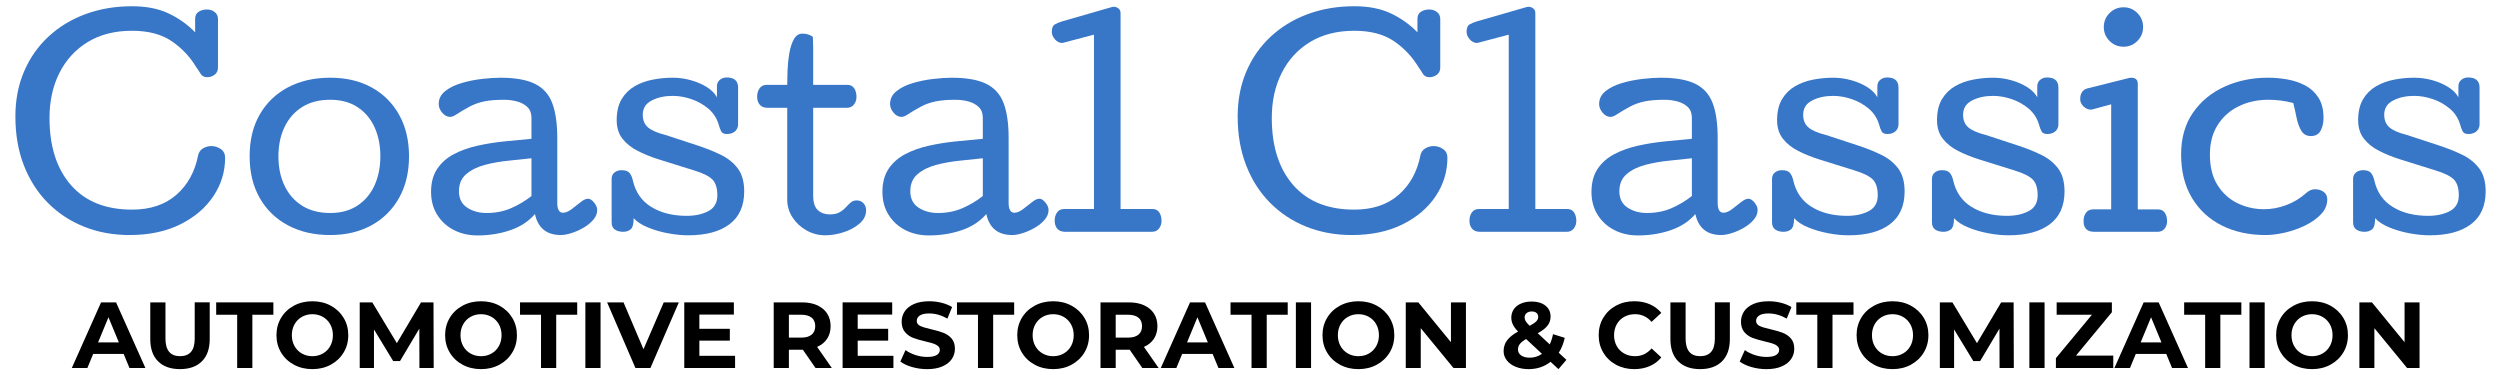 <?xml version="1.0" encoding="utf-8"?>
<!-- Generator: Adobe Illustrator 15.1.0, SVG Export Plug-In . SVG Version: 6.00 Build 0)  -->
<!DOCTYPE svg PUBLIC "-//W3C//DTD SVG 1.1//EN" "http://www.w3.org/Graphics/SVG/1.1/DTD/svg11.dtd">
<svg version="1.1" id="Layer_1" xmlns="http://www.w3.org/2000/svg" xmlns:xlink="http://www.w3.org/1999/xlink" x="0px" y="0px"
	 width="400px" height="60px" viewBox="0 0 400 60" enable-background="new 0 0 400 60" xml:space="preserve">
<g>
	<rect x="-1.5" y="1" fill="none" width="403" height="40.25"/>
	<path fill="#3876C7" d="M20.724,37.606c-2.614,0-5.032-0.442-7.252-1.328c-2.221-0.885-4.154-2.154-5.8-3.808
		c-1.646-1.653-2.926-3.646-3.839-5.977s-1.37-4.949-1.37-7.854c0-2.643,0.463-5.046,1.391-7.211
		c0.927-2.165,2.231-4.026,3.912-5.583c1.681-1.556,3.656-2.753,5.925-3.59C15.958,1.419,18.434,1,21.118,1
		c2.269,0,4.209,0.377,5.821,1.131s3.041,1.768,4.286,3.04V3.013c0-0.525,0.19-0.906,0.57-1.141s0.827-0.353,1.339-0.353
		c0.456,0,0.861,0.135,1.214,0.405c0.353,0.27,0.529,0.647,0.529,1.131v7.761c0,0.484-0.177,0.861-0.529,1.131
		c-0.353,0.27-0.758,0.405-1.214,0.405c-0.471,0-0.817-0.183-1.038-0.55s-0.456-0.723-0.705-1.069
		c-1.01-1.674-2.324-3.061-3.943-4.161c-1.618-1.1-3.729-1.65-6.329-1.65c-2.739,0-5.095,0.599-7.066,1.795
		c-1.972,1.197-3.486,2.847-4.545,4.95C8.449,13.77,7.92,16.17,7.92,18.868c0,4.552,1.145,8.135,3.435,10.75
		c2.29,2.615,5.544,3.922,9.764,3.922c2.933,0,5.302-0.792,7.107-2.376c1.806-1.584,2.964-3.69,3.476-6.319
		c0.11-0.498,0.374-0.868,0.789-1.11c0.415-0.242,0.857-0.363,1.328-0.363c0.54,0,1.041,0.159,1.504,0.477
		c0.463,0.318,0.695,0.782,0.695,1.39c0,2.228-0.626,4.278-1.878,6.153c-1.252,1.875-3.023,3.379-5.313,4.514
		C26.538,37.04,23.837,37.606,20.724,37.606z"/>
	<path fill="#3876C7" d="M52.827,37.606c-2.56,0-4.808-0.516-6.744-1.546c-1.938-1.03-3.445-2.49-4.524-4.379
		c-1.079-1.888-1.618-4.112-1.618-6.671c0-2.587,0.539-4.818,1.618-6.692s2.587-3.324,4.524-4.348
		c1.937-1.023,4.185-1.536,6.744-1.536c2.532,0,4.742,0.519,6.63,1.557c1.888,1.037,3.358,2.5,4.41,4.389
		c1.051,1.889,1.577,4.099,1.577,6.63s-0.526,4.742-1.577,6.63c-1.052,1.889-2.525,3.354-4.42,4.399
		C57.551,37.085,55.345,37.606,52.827,37.606z M52.827,34.079c1.715,0,3.171-0.395,4.368-1.183c1.197-0.789,2.106-1.868,2.729-3.238
		c0.623-1.369,0.934-2.918,0.934-4.648c0-1.743-0.312-3.296-0.934-4.659s-1.532-2.435-2.729-3.217
		c-1.197-0.781-2.653-1.172-4.368-1.172c-1.757,0-3.251,0.388-4.482,1.162c-1.231,0.775-2.172,1.844-2.822,3.206
		c-0.65,1.363-0.976,2.923-0.976,4.68c0,1.771,0.325,3.337,0.976,4.701c0.65,1.362,1.591,2.432,2.822,3.206
		C49.576,33.691,51.07,34.079,52.827,34.079z"/>
	<path fill="#3876C7" d="M76.401,37.669c-1.411,0-2.677-0.29-3.798-0.872c-1.121-0.58-2.006-1.394-2.656-2.438
		c-0.65-1.045-0.976-2.259-0.976-3.643c0-1.494,0.329-2.729,0.986-3.704c0.656-0.975,1.542-1.757,2.656-2.345
		c1.113-0.588,2.368-1.038,3.767-1.349c1.396-0.311,2.843-0.542,4.337-0.695s2.933-0.291,4.316-0.415v-3.362
		c0-0.733-0.218-1.307-0.654-1.722c-0.436-0.415-0.985-0.712-1.649-0.892s-1.356-0.27-2.075-0.27c-1.301,0-2.373,0.09-3.217,0.27
		s-1.615,0.456-2.313,0.83c-0.699,0.373-1.491,0.844-2.376,1.411c-0.264,0.152-0.506,0.228-0.727,0.228
		c-0.471,0-0.893-0.221-1.266-0.664c-0.374-0.442-0.561-0.906-0.561-1.39c0-0.83,0.343-1.519,1.027-2.065s1.553-0.976,2.604-1.287
		c1.051-0.312,2.137-0.533,3.258-0.664s2.109-0.197,2.968-0.197c2.352,0,4.188,0.322,5.51,0.965c1.32,0.644,2.251,1.671,2.791,3.082
		c0.539,1.411,0.81,3.278,0.81,5.603v10.459c0,0.43,0.072,0.785,0.218,1.069c0.145,0.283,0.376,0.425,0.694,0.425
		c0.416,0,0.872-0.187,1.37-0.561c0.498-0.373,0.979-0.746,1.442-1.12c0.463-0.374,0.861-0.561,1.193-0.561
		c0.317,0,0.643,0.204,0.975,0.612s0.498,0.807,0.498,1.193c0,0.554-0.207,1.072-0.622,1.557s-0.938,0.909-1.566,1.276
		c-0.63,0.366-1.273,0.653-1.931,0.86c-0.657,0.208-1.221,0.312-1.691,0.312c-2.282,0-3.666-1.12-4.15-3.361
		c-1.01,1.176-2.331,2.041-3.963,2.594C79.998,37.392,78.255,37.669,76.401,37.669z M77.854,34.079c1.453,0,2.773-0.263,3.964-0.789
		c1.189-0.525,2.262-1.169,3.217-1.93v-6.039c-1.094,0.125-2.308,0.253-3.643,0.384s-2.604,0.356-3.808,0.674
		c-1.203,0.318-2.196,0.81-2.978,1.474c-0.782,0.664-1.173,1.577-1.173,2.739c0,1.176,0.436,2.051,1.308,2.625
		C75.612,33.792,76.65,34.079,77.854,34.079z"/>
	<path fill="#3876C7" d="M110.103,37.648c-0.996,0-2.068-0.107-3.217-0.322c-1.148-0.214-2.22-0.525-3.216-0.934
		s-1.758-0.902-2.283-1.483c0,0.927-0.163,1.521-0.487,1.784c-0.325,0.264-0.724,0.395-1.193,0.395
		c-0.526,0-0.965-0.117-1.318-0.353c-0.353-0.235-0.528-0.63-0.528-1.183v-7.015c0.027-0.429,0.196-0.754,0.508-0.976
		c0.312-0.221,0.667-0.332,1.068-0.332c0.609,0,1.034,0.142,1.276,0.426s0.426,0.695,0.55,1.234
		c0.429,1.882,1.415,3.293,2.958,4.233c1.542,0.941,3.427,1.411,5.654,1.411c1.355,0,2.511-0.252,3.466-0.757
		s1.432-1.346,1.432-2.521s-0.273-2.03-0.819-2.563c-0.547-0.532-1.532-1.013-2.957-1.442l-5.645-1.764
		c-1.177-0.373-2.272-0.816-3.289-1.328c-1.018-0.511-1.837-1.162-2.46-1.95c-0.622-0.789-0.934-1.785-0.934-2.988
		c0-1.342,0.26-2.452,0.778-3.331c0.519-0.878,1.211-1.57,2.075-2.075c0.864-0.505,1.829-0.861,2.895-1.068
		c1.065-0.208,2.145-0.312,3.238-0.312c0.954,0,1.908,0.132,2.863,0.395s1.809,0.629,2.563,1.1c0.754,0.471,1.297,1.017,1.629,1.64
		v-1.764c0-0.429,0.152-0.771,0.457-1.027c0.304-0.256,0.671-0.384,1.1-0.384c1.218,0,1.826,0.54,1.826,1.619v5.997
		c-0.056,0.471-0.245,0.827-0.57,1.069c-0.325,0.242-0.73,0.363-1.214,0.363c-0.457,0-0.762-0.138-0.913-0.415
		c-0.152-0.276-0.298-0.671-0.436-1.183c-0.305-0.982-0.852-1.805-1.64-2.469c-0.789-0.664-1.688-1.169-2.698-1.515
		c-1.01-0.345-2.013-0.519-3.009-0.519c-1.273,0-2.387,0.246-3.341,0.737c-0.955,0.491-1.432,1.249-1.432,2.272
		c0,0.886,0.283,1.567,0.851,2.044c0.566,0.477,1.486,0.875,2.76,1.193l5.313,1.743c1.245,0.415,2.425,0.889,3.538,1.422
		s2.02,1.255,2.719,2.168c0.698,0.913,1.048,2.152,1.048,3.714c0,2.311-0.782,4.058-2.345,5.24
		C115.159,37.057,112.952,37.648,110.103,37.648z"/>
	<path fill="#3876C7" d="M132.037,37.648c-1.079,0-2.082-0.264-3.009-0.789c-0.928-0.525-1.671-1.221-2.231-2.085
		c-0.56-0.865-0.84-1.809-0.84-2.833V17.249h-3.113c-0.581,0-1.01-0.166-1.286-0.498c-0.277-0.332-0.415-0.761-0.415-1.287
		c0-0.512,0.128-0.955,0.384-1.328s0.653-0.56,1.193-0.56h3.237c0-0.636,0.017-1.411,0.052-2.324
		c0.034-0.913,0.128-1.819,0.28-2.719c0.151-0.899,0.395-1.65,0.727-2.251c0.332-0.602,0.795-0.903,1.39-0.903
		c0.623,0,1.176,0.173,1.66,0.519v0.415c0,0.18,0.007,0.381,0.021,0.602c0.014,0.222,0.021,0.429,0.021,0.623v6.039h5.437
		c0.525,0,0.906,0.19,1.142,0.57c0.235,0.381,0.353,0.834,0.353,1.359c0,0.457-0.135,0.861-0.404,1.214
		c-0.27,0.353-0.647,0.529-1.131,0.529h-5.396v14.049c0,1.094,0.249,1.868,0.747,2.324c0.498,0.457,1.127,0.685,1.888,0.685
		c0.664,0,1.193-0.113,1.588-0.342s0.723-0.488,0.986-0.778c0.262-0.29,0.525-0.55,0.788-0.778s0.588-0.342,0.976-0.342
		c0.442,0,0.802,0.152,1.079,0.456c0.276,0.305,0.415,0.678,0.415,1.12c0,0.817-0.35,1.525-1.048,2.128
		c-0.699,0.602-1.554,1.065-2.563,1.39C133.953,37.485,132.978,37.648,132.037,37.648z"/>
	<path fill="#3876C7" d="M148.618,37.669c-1.411,0-2.677-0.29-3.798-0.872c-1.121-0.58-2.006-1.394-2.656-2.438
		c-0.65-1.045-0.976-2.259-0.976-3.643c0-1.494,0.329-2.729,0.986-3.704c0.656-0.975,1.542-1.757,2.656-2.345
		c1.113-0.588,2.368-1.038,3.767-1.349c1.396-0.311,2.843-0.542,4.337-0.695s2.933-0.291,4.316-0.415v-3.362
		c0-0.733-0.218-1.307-0.654-1.722c-0.436-0.415-0.985-0.712-1.649-0.892s-1.356-0.27-2.075-0.27c-1.301,0-2.373,0.09-3.217,0.27
		s-1.615,0.456-2.313,0.83c-0.699,0.373-1.491,0.844-2.376,1.411c-0.264,0.152-0.506,0.228-0.727,0.228
		c-0.471,0-0.893-0.221-1.266-0.664c-0.374-0.442-0.561-0.906-0.561-1.39c0-0.83,0.343-1.519,1.027-2.065s1.553-0.976,2.604-1.287
		c1.051-0.312,2.137-0.533,3.258-0.664s2.109-0.197,2.968-0.197c2.352,0,4.188,0.322,5.51,0.965c1.32,0.644,2.251,1.671,2.791,3.082
		c0.539,1.411,0.81,3.278,0.81,5.603v10.459c0,0.43,0.072,0.785,0.218,1.069c0.145,0.283,0.376,0.425,0.694,0.425
		c0.416,0,0.872-0.187,1.37-0.561c0.498-0.373,0.979-0.746,1.442-1.12c0.463-0.374,0.861-0.561,1.193-0.561
		c0.317,0,0.643,0.204,0.975,0.612s0.498,0.807,0.498,1.193c0,0.554-0.207,1.072-0.622,1.557s-0.938,0.909-1.566,1.276
		c-0.63,0.366-1.273,0.653-1.931,0.86c-0.657,0.208-1.221,0.312-1.691,0.312c-2.282,0-3.666-1.12-4.15-3.361
		c-1.01,1.176-2.331,2.041-3.963,2.594C152.215,37.392,150.472,37.669,148.618,37.669z M150.07,34.079
		c1.453,0,2.773-0.263,3.964-0.789c1.189-0.525,2.262-1.169,3.217-1.93v-6.039c-1.094,0.125-2.308,0.253-3.643,0.384
		s-2.604,0.356-3.808,0.674c-1.203,0.318-2.196,0.81-2.978,1.474c-0.782,0.664-1.173,1.577-1.173,2.739
		c0,1.176,0.436,2.051,1.308,2.625C147.829,33.792,148.867,34.079,150.07,34.079z"/>
	<path fill="#3876C7" d="M170.449,37.088c-0.581,0-1.01-0.166-1.287-0.498c-0.276-0.332-0.414-0.761-0.414-1.287
		c0-0.511,0.127-0.95,0.384-1.317c0.256-0.366,0.653-0.55,1.192-0.55h4.711V5.545l-4.877,1.287c-0.055,0-0.086,0.007-0.093,0.021
		s-0.045,0.021-0.114,0.021c-0.429,0-0.813-0.19-1.151-0.571c-0.34-0.38-0.509-0.785-0.509-1.214c0-0.595,0.155-0.986,0.467-1.172
		c0.312-0.187,0.695-0.349,1.152-0.488l7.989-2.303c0.083-0.028,0.18-0.042,0.29-0.042c0.291,0,0.547,0.09,0.768,0.27
		c0.222,0.18,0.332,0.429,0.332,0.747v31.335h5.064c0.525,0,0.905,0.187,1.141,0.561c0.235,0.373,0.354,0.823,0.354,1.349
		c0,0.456-0.136,0.861-0.405,1.214s-0.646,0.529-1.131,0.529H170.449z"/>
	<path fill="#3876C7" d="M216.289,37.606c-2.614,0-5.032-0.442-7.253-1.328c-2.22-0.885-4.153-2.154-5.8-3.808
		s-2.926-3.646-3.839-5.977s-1.37-4.949-1.37-7.854c0-2.643,0.464-5.046,1.391-7.211s2.23-4.026,3.912-5.583
		c1.681-1.556,3.655-2.753,5.924-3.59c2.27-0.837,4.745-1.256,7.43-1.256c2.269,0,4.209,0.377,5.821,1.131
		c1.611,0.754,3.04,1.768,4.285,3.04V3.013c0-0.525,0.189-0.906,0.57-1.141s0.826-0.353,1.339-0.353
		c0.456,0,0.861,0.135,1.214,0.405c0.353,0.27,0.529,0.647,0.529,1.131v7.761c0,0.484-0.177,0.861-0.529,1.131
		c-0.353,0.27-0.758,0.405-1.214,0.405c-0.471,0-0.816-0.183-1.038-0.55s-0.456-0.723-0.705-1.069
		c-1.011-1.674-2.324-3.061-3.943-4.161c-1.618-1.1-3.729-1.65-6.329-1.65c-2.739,0-5.095,0.599-7.066,1.795
		c-1.971,1.197-3.486,2.847-4.544,4.95c-1.059,2.103-1.588,4.503-1.588,7.201c0,4.552,1.145,8.135,3.435,10.75
		c2.289,2.615,5.544,3.922,9.764,3.922c2.933,0,5.302-0.792,7.107-2.376s2.964-3.69,3.477-6.319c0.11-0.498,0.373-0.868,0.788-1.11
		c0.415-0.242,0.857-0.363,1.328-0.363c0.54,0,1.041,0.159,1.505,0.477c0.463,0.318,0.695,0.782,0.695,1.39
		c0,2.228-0.627,4.278-1.879,6.153s-3.022,3.379-5.313,4.514C222.104,37.04,219.402,37.606,216.289,37.606z"/>
	<path fill="#3876C7" d="M236.813,37.088c-0.581,0-1.01-0.166-1.287-0.498c-0.276-0.332-0.414-0.761-0.414-1.287
		c0-0.511,0.127-0.95,0.384-1.317c0.256-0.366,0.653-0.55,1.192-0.55h4.711V5.545l-4.877,1.287c-0.055,0-0.086,0.007-0.093,0.021
		s-0.045,0.021-0.114,0.021c-0.429,0-0.813-0.19-1.151-0.571c-0.34-0.38-0.509-0.785-0.509-1.214c0-0.595,0.155-0.986,0.467-1.172
		c0.312-0.187,0.695-0.349,1.152-0.488l7.989-2.303c0.083-0.028,0.18-0.042,0.29-0.042c0.291,0,0.547,0.09,0.768,0.27
		c0.222,0.18,0.332,0.429,0.332,0.747v31.335h5.064c0.525,0,0.905,0.187,1.141,0.561c0.235,0.373,0.354,0.823,0.354,1.349
		c0,0.456-0.136,0.861-0.405,1.214s-0.646,0.529-1.131,0.529H236.813z"/>
	<path fill="#3876C7" d="M262.067,37.669c-1.411,0-2.677-0.29-3.798-0.872c-1.121-0.58-2.006-1.394-2.656-2.438
		c-0.65-1.045-0.976-2.259-0.976-3.643c0-1.494,0.329-2.729,0.986-3.704c0.656-0.975,1.542-1.757,2.656-2.345
		c1.113-0.588,2.368-1.038,3.767-1.349c1.396-0.311,2.843-0.542,4.337-0.695s2.933-0.291,4.316-0.415v-3.362
		c0-0.733-0.218-1.307-0.654-1.722c-0.436-0.415-0.985-0.712-1.649-0.892s-1.356-0.27-2.075-0.27c-1.301,0-2.373,0.09-3.217,0.27
		s-1.615,0.456-2.313,0.83c-0.699,0.373-1.491,0.844-2.376,1.411c-0.264,0.152-0.506,0.228-0.727,0.228
		c-0.471,0-0.893-0.221-1.266-0.664c-0.374-0.442-0.561-0.906-0.561-1.39c0-0.83,0.343-1.519,1.027-2.065s1.553-0.976,2.604-1.287
		c1.051-0.312,2.137-0.533,3.258-0.664s2.109-0.197,2.968-0.197c2.352,0,4.188,0.322,5.51,0.965c1.32,0.644,2.251,1.671,2.791,3.082
		c0.539,1.411,0.81,3.278,0.81,5.603v10.459c0,0.43,0.072,0.785,0.218,1.069c0.145,0.283,0.376,0.425,0.694,0.425
		c0.416,0,0.872-0.187,1.37-0.561c0.498-0.373,0.979-0.746,1.442-1.12c0.463-0.374,0.861-0.561,1.193-0.561
		c0.317,0,0.643,0.204,0.975,0.612s0.498,0.807,0.498,1.193c0,0.554-0.207,1.072-0.622,1.557s-0.938,0.909-1.566,1.276
		c-0.63,0.366-1.273,0.653-1.931,0.86c-0.657,0.208-1.221,0.312-1.691,0.312c-2.282,0-3.666-1.12-4.15-3.361
		c-1.01,1.176-2.331,2.041-3.963,2.594C265.664,37.392,263.921,37.669,262.067,37.669z M263.52,34.079
		c1.453,0,2.773-0.263,3.964-0.789c1.189-0.525,2.262-1.169,3.217-1.93v-6.039c-1.094,0.125-2.308,0.253-3.643,0.384
		s-2.604,0.356-3.808,0.674c-1.203,0.318-2.196,0.81-2.978,1.474c-0.782,0.664-1.173,1.577-1.173,2.739
		c0,1.176,0.436,2.051,1.308,2.625C261.278,33.792,262.316,34.079,263.52,34.079z"/>
	<path fill="#3876C7" d="M295.769,37.648c-0.996,0-2.068-0.107-3.217-0.322c-1.148-0.214-2.22-0.525-3.216-0.934
		s-1.758-0.902-2.283-1.483c0,0.927-0.163,1.521-0.487,1.784c-0.325,0.264-0.724,0.395-1.193,0.395
		c-0.526,0-0.965-0.117-1.318-0.353c-0.353-0.235-0.528-0.63-0.528-1.183v-7.015c0.027-0.429,0.196-0.754,0.508-0.976
		c0.312-0.221,0.667-0.332,1.068-0.332c0.609,0,1.034,0.142,1.276,0.426s0.426,0.695,0.55,1.234
		c0.429,1.882,1.415,3.293,2.958,4.233c1.542,0.941,3.427,1.411,5.654,1.411c1.355,0,2.511-0.252,3.466-0.757
		s1.432-1.346,1.432-2.521s-0.273-2.03-0.819-2.563c-0.547-0.532-1.532-1.013-2.957-1.442l-5.645-1.764
		c-1.177-0.373-2.272-0.816-3.289-1.328c-1.018-0.511-1.837-1.162-2.46-1.95c-0.622-0.789-0.934-1.785-0.934-2.988
		c0-1.342,0.26-2.452,0.778-3.331c0.519-0.878,1.211-1.57,2.075-2.075c0.864-0.505,1.829-0.861,2.895-1.068
		c1.065-0.208,2.145-0.312,3.238-0.312c0.954,0,1.908,0.132,2.863,0.395s1.809,0.629,2.563,1.1c0.754,0.471,1.297,1.017,1.629,1.64
		v-1.764c0-0.429,0.152-0.771,0.457-1.027c0.304-0.256,0.671-0.384,1.1-0.384c1.218,0,1.826,0.54,1.826,1.619v5.997
		c-0.056,0.471-0.245,0.827-0.57,1.069c-0.325,0.242-0.73,0.363-1.214,0.363c-0.457,0-0.762-0.138-0.913-0.415
		c-0.152-0.276-0.298-0.671-0.436-1.183c-0.305-0.982-0.852-1.805-1.64-2.469c-0.789-0.664-1.688-1.169-2.698-1.515
		c-1.01-0.345-2.013-0.519-3.009-0.519c-1.273,0-2.387,0.246-3.341,0.737c-0.955,0.491-1.432,1.249-1.432,2.272
		c0,0.886,0.283,1.567,0.851,2.044c0.566,0.477,1.486,0.875,2.76,1.193l5.313,1.743c1.245,0.415,2.425,0.889,3.538,1.422
		s2.02,1.255,2.719,2.168c0.698,0.913,1.048,2.152,1.048,3.714c0,2.311-0.782,4.058-2.345,5.24
		C300.825,37.057,298.618,37.648,295.769,37.648z"/>
	<path fill="#3876C7" d="M321.355,37.648c-0.996,0-2.068-0.107-3.217-0.322c-1.148-0.214-2.221-0.525-3.217-0.934
		s-1.757-0.902-2.282-1.483c0,0.927-0.163,1.521-0.487,1.784c-0.325,0.264-0.724,0.395-1.193,0.395
		c-0.526,0-0.965-0.117-1.318-0.353c-0.353-0.235-0.529-0.63-0.529-1.183v-7.015c0.028-0.429,0.197-0.754,0.509-0.976
		c0.312-0.221,0.667-0.332,1.069-0.332c0.608,0,1.033,0.142,1.275,0.426s0.426,0.695,0.551,1.234
		c0.428,1.882,1.414,3.293,2.957,4.233c1.542,0.941,3.427,1.411,5.654,1.411c1.355,0,2.512-0.252,3.466-0.757
		s1.432-1.346,1.432-2.521s-0.273-2.03-0.819-2.563c-0.547-0.532-1.532-1.013-2.957-1.442l-5.645-1.764
		c-1.177-0.373-2.272-0.816-3.289-1.328c-1.018-0.511-1.837-1.162-2.459-1.95c-0.623-0.789-0.935-1.785-0.935-2.988
		c0-1.342,0.26-2.452,0.778-3.331c0.519-0.878,1.211-1.57,2.075-2.075c0.864-0.505,1.829-0.861,2.896-1.068
		c1.064-0.208,2.144-0.312,3.236-0.312c0.955,0,1.91,0.132,2.864,0.395s1.809,0.629,2.563,1.1c0.754,0.471,1.298,1.017,1.63,1.64
		v-1.764c0-0.429,0.151-0.771,0.456-1.027c0.304-0.256,0.671-0.384,1.1-0.384c1.218,0,1.826,0.54,1.826,1.619v5.997
		c-0.056,0.471-0.245,0.827-0.57,1.069c-0.325,0.242-0.73,0.363-1.214,0.363c-0.457,0-0.762-0.138-0.913-0.415
		c-0.152-0.276-0.298-0.671-0.437-1.183c-0.304-0.982-0.851-1.805-1.639-2.469c-0.789-0.664-1.688-1.169-2.698-1.515
		c-1.01-0.345-2.013-0.519-3.009-0.519c-1.273,0-2.387,0.246-3.341,0.737c-0.955,0.491-1.433,1.249-1.433,2.272
		c0,0.886,0.284,1.567,0.852,2.044c0.566,0.477,1.486,0.875,2.76,1.193l5.313,1.743c1.245,0.415,2.425,0.889,3.538,1.422
		s2.02,1.255,2.719,2.168c0.698,0.913,1.048,2.152,1.048,3.714c0,2.311-0.782,4.058-2.345,5.24
		C326.412,37.057,324.205,37.648,321.355,37.648z"/>
	<path fill="#3876C7" d="M335.072,37.088c-1.135,0-1.701-0.574-1.701-1.723c0-0.512,0.127-0.951,0.384-1.317
		c0.256-0.366,0.653-0.55,1.192-0.55h2.844v-16.81l-2.968,0.81c-0.083,0.028-0.18,0.042-0.29,0.042
		c-0.416,0-0.803-0.169-1.162-0.508c-0.36-0.339-0.54-0.723-0.54-1.152c0-0.955,0.395-1.536,1.183-1.743l6.641-1.66
		c0.11-0.027,0.222-0.042,0.332-0.042c0.706,0,1.059,0.325,1.059,0.976v20.088h3.195c0.526,0,0.906,0.187,1.142,0.561
		c0.235,0.373,0.353,0.823,0.353,1.349c0,0.456-0.135,0.851-0.404,1.183s-0.646,0.498-1.131,0.498H335.072z M339.762,7.475
		c-0.871,0-1.615-0.308-2.23-0.923c-0.615-0.615-0.924-1.359-0.924-2.231c0-0.871,0.309-1.615,0.924-2.23s1.359-0.924,2.23-0.924
		c0.872,0,1.612,0.308,2.221,0.924s0.913,1.359,0.913,2.23c0,0.872-0.305,1.616-0.913,2.231
		C341.374,7.167,340.634,7.475,339.762,7.475z"/>
	<path fill="#3876C7" d="M362.506,37.606c-2.656,0-5.001-0.512-7.034-1.535c-2.034-1.023-3.625-2.501-4.773-4.431
		s-1.722-4.237-1.722-6.921c0-2.642,0.636-4.877,1.908-6.703c1.273-1.826,2.961-3.213,5.064-4.161
		c2.103-0.947,4.398-1.421,6.889-1.421c1.052,0,2.104,0.093,3.154,0.28c1.052,0.187,2.014,0.516,2.885,0.985
		c0.872,0.471,1.57,1.125,2.096,1.961c0.526,0.837,0.789,1.906,0.789,3.206c0,0.816-0.159,1.504-0.478,2.065
		c-0.318,0.56-0.83,0.84-1.535,0.84c-0.692,0-1.207-0.287-1.546-0.861c-0.34-0.574-0.592-1.272-0.758-2.096
		s-0.339-1.601-0.519-2.334c-1.328-0.346-2.643-0.519-3.943-0.519c-1.784,0-3.386,0.35-4.804,1.048
		c-1.418,0.699-2.539,1.702-3.362,3.009c-0.823,1.307-1.234,2.874-1.234,4.7c0,1.979,0.408,3.614,1.225,4.908
		c0.815,1.293,1.885,2.259,3.206,2.895c1.321,0.637,2.735,0.954,4.244,0.954c1.189,0,2.376-0.221,3.559-0.664
		c1.183-0.442,2.265-1.106,3.248-1.992c0.428-0.359,0.864-0.539,1.307-0.539c0.567,0,1.041,0.142,1.422,0.426
		c0.38,0.283,0.57,0.682,0.57,1.193c0,0.885-0.335,1.681-1.006,2.386c-0.672,0.706-1.525,1.308-2.563,1.806
		c-1.037,0.498-2.116,0.875-3.237,1.131C364.437,37.479,363.42,37.606,362.506,37.606z"/>
	<path fill="#3876C7" d="M388.737,37.648c-0.996,0-2.068-0.107-3.217-0.322c-1.148-0.214-2.22-0.525-3.216-0.934
		s-1.758-0.902-2.283-1.483c0,0.927-0.163,1.521-0.487,1.784c-0.325,0.264-0.724,0.395-1.193,0.395
		c-0.526,0-0.965-0.117-1.318-0.353c-0.353-0.235-0.528-0.63-0.528-1.183v-7.015c0.027-0.429,0.196-0.754,0.508-0.976
		c0.312-0.221,0.667-0.332,1.068-0.332c0.609,0,1.034,0.142,1.276,0.426s0.426,0.695,0.55,1.234
		c0.429,1.882,1.415,3.293,2.958,4.233c1.542,0.941,3.427,1.411,5.654,1.411c1.355,0,2.511-0.252,3.466-0.757
		s1.432-1.346,1.432-2.521s-0.273-2.03-0.819-2.563c-0.547-0.532-1.532-1.013-2.957-1.442l-5.645-1.764
		c-1.177-0.373-2.272-0.816-3.289-1.328c-1.018-0.511-1.837-1.162-2.46-1.95c-0.622-0.789-0.934-1.785-0.934-2.988
		c0-1.342,0.26-2.452,0.778-3.331c0.519-0.878,1.211-1.57,2.075-2.075c0.864-0.505,1.829-0.861,2.895-1.068
		c1.065-0.208,2.145-0.312,3.238-0.312c0.954,0,1.908,0.132,2.863,0.395s1.809,0.629,2.563,1.1c0.754,0.471,1.297,1.017,1.629,1.64
		v-1.764c0-0.429,0.152-0.771,0.457-1.027c0.304-0.256,0.671-0.384,1.1-0.384c1.218,0,1.826,0.54,1.826,1.619v5.997
		c-0.056,0.471-0.245,0.827-0.57,1.069c-0.325,0.242-0.73,0.363-1.214,0.363c-0.457,0-0.762-0.138-0.913-0.415
		c-0.152-0.276-0.298-0.671-0.436-1.183c-0.305-0.982-0.852-1.805-1.64-2.469c-0.789-0.664-1.688-1.169-2.698-1.515
		c-1.01-0.345-2.013-0.519-3.009-0.519c-1.273,0-2.387,0.246-3.341,0.737c-0.955,0.491-1.432,1.249-1.432,2.272
		c0,0.886,0.283,1.567,0.851,2.044c0.566,0.477,1.486,0.875,2.76,1.193l5.313,1.743c1.245,0.415,2.425,0.889,3.538,1.422
		s2.02,1.255,2.719,2.168c0.698,0.913,1.048,2.152,1.048,3.714c0,2.311-0.782,4.058-2.345,5.24
		C393.794,37.057,391.587,37.648,388.737,37.648z"/>
</g>
<g>
	<rect x="5.75" y="47.75" fill="none" width="388.5" height="11.25"/>
	<path d="M19.785,56.63H14.91l-0.93,2.25h-2.49l4.68-10.5h2.4l4.695,10.5h-2.55L19.785,56.63z M19.02,54.785l-1.665-4.021
		l-1.665,4.021H19.02z"/>
	<path d="M25.297,57.814c-0.835-0.83-1.253-2.015-1.253-3.555v-5.88h2.43v5.79c0,1.88,0.78,2.82,2.34,2.82
		c0.76,0,1.34-0.228,1.74-0.683s0.6-1.167,0.6-2.138v-5.79h2.4v5.88c0,1.54-0.417,2.725-1.252,3.555s-2.002,1.246-3.502,1.246
		S26.131,58.645,25.297,57.814z"/>
	<path d="M37.949,50.359h-3.36V48.38h9.15v1.979h-3.36v8.521h-2.43V50.359z"/>
	<path d="M47.032,58.355c-0.875-0.471-1.56-1.118-2.055-1.943c-0.495-0.824-0.743-1.752-0.743-2.782s0.248-1.958,0.743-2.782
		c0.495-0.825,1.18-1.473,2.055-1.943c0.875-0.47,1.857-0.705,2.948-0.705c1.09,0,2.07,0.235,2.94,0.705
		c0.87,0.47,1.555,1.118,2.055,1.943c0.5,0.824,0.75,1.752,0.75,2.782s-0.25,1.958-0.75,2.782c-0.5,0.825-1.185,1.473-2.055,1.943
		c-0.87,0.47-1.85,0.705-2.94,0.705C48.889,59.061,47.907,58.825,47.032,58.355z M51.659,56.563c0.5-0.285,0.893-0.683,1.178-1.192
		c0.285-0.511,0.428-1.09,0.428-1.74c0-0.649-0.143-1.229-0.428-1.74c-0.285-0.51-0.678-0.907-1.178-1.192s-1.06-0.428-1.68-0.428
		c-0.62,0-1.18,0.143-1.68,0.428s-0.893,0.683-1.177,1.192c-0.285,0.511-0.428,1.091-0.428,1.74c0,0.65,0.143,1.229,0.428,1.74
		c0.285,0.51,0.677,0.907,1.177,1.192s1.06,0.428,1.68,0.428C50.599,56.99,51.159,56.848,51.659,56.563z"/>
	<path d="M67.109,58.88l-0.015-6.3l-3.09,5.189H62.91l-3.075-5.055v6.165h-2.28v-10.5h2.01l3.93,6.524l3.87-6.524h1.995l0.03,10.5
		H67.109z"/>
	<path d="M74.017,58.355c-0.875-0.471-1.56-1.118-2.055-1.943c-0.495-0.824-0.743-1.752-0.743-2.782s0.248-1.958,0.743-2.782
		c0.495-0.825,1.18-1.473,2.055-1.943c0.875-0.47,1.857-0.705,2.947-0.705s2.07,0.235,2.94,0.705c0.87,0.47,1.555,1.118,2.055,1.943
		c0.5,0.824,0.75,1.752,0.75,2.782s-0.25,1.958-0.75,2.782c-0.5,0.825-1.185,1.473-2.055,1.943c-0.87,0.47-1.851,0.705-2.94,0.705
		S74.892,58.825,74.017,58.355z M78.645,56.563c0.5-0.285,0.893-0.683,1.178-1.192c0.284-0.511,0.427-1.09,0.427-1.74
		c0-0.649-0.143-1.229-0.427-1.74c-0.285-0.51-0.678-0.907-1.178-1.192s-1.061-0.428-1.681-0.428s-1.18,0.143-1.68,0.428
		s-0.893,0.683-1.178,1.192c-0.284,0.511-0.427,1.091-0.427,1.74c0,0.65,0.143,1.229,0.427,1.74c0.285,0.51,0.678,0.907,1.178,1.192
		s1.06,0.428,1.68,0.428S78.145,56.848,78.645,56.563z"/>
	<path d="M86.563,50.359h-3.36V48.38h9.15v1.979h-3.36v8.521h-2.43V50.359z"/>
	<path d="M93.658,48.38h2.43v10.5h-2.43V48.38z"/>
	<path d="M108.613,48.38l-4.545,10.5h-2.4l-4.529-10.5h2.625l3.194,7.5l3.24-7.5H108.613z"/>
	<path d="M117.613,56.93v1.95h-8.13v-10.5h7.935v1.95h-5.52v2.279h4.875V54.5h-4.875v2.43H117.613z"/>
	<path d="M130.482,58.88l-2.024-2.925h-0.12h-2.115v2.925h-2.43v-10.5h4.545c0.93,0,1.737,0.155,2.423,0.465
		c0.685,0.31,1.212,0.75,1.582,1.32c0.37,0.569,0.555,1.245,0.555,2.024c0,0.78-0.188,1.453-0.563,2.018
		c-0.375,0.565-0.907,0.998-1.597,1.298l2.354,3.375H130.482z M129.868,50.832c-0.381-0.314-0.936-0.473-1.665-0.473h-1.98v3.66
		h1.98c0.729,0,1.284-0.16,1.665-0.479c0.38-0.32,0.569-0.771,0.569-1.351C130.438,51.6,130.248,51.147,129.868,50.832z"/>
	<path d="M142.947,56.93v1.95h-8.13v-10.5h7.935v1.95h-5.52v2.279h4.875V54.5h-4.875v2.43H142.947z"/>
	<path d="M145.924,58.723c-0.774-0.225-1.397-0.518-1.867-0.878l0.825-1.83c0.45,0.33,0.984,0.595,1.604,0.796
		c0.62,0.199,1.24,0.299,1.86,0.299c0.69,0,1.2-0.102,1.53-0.307s0.495-0.478,0.495-0.818c0-0.25-0.098-0.457-0.293-0.622
		s-0.445-0.298-0.75-0.397s-0.718-0.21-1.237-0.33c-0.8-0.189-1.455-0.38-1.965-0.57c-0.51-0.189-0.948-0.494-1.313-0.914
		c-0.365-0.42-0.548-0.98-0.548-1.681c0-0.61,0.165-1.162,0.495-1.657s0.827-0.888,1.492-1.178s1.478-0.435,2.438-0.435
		c0.67,0,1.325,0.081,1.965,0.24c0.641,0.16,1.2,0.39,1.681,0.69l-0.75,1.845c-0.971-0.55-1.94-0.824-2.91-0.824
		c-0.681,0-1.183,0.109-1.508,0.33c-0.325,0.22-0.487,0.51-0.487,0.869c0,0.36,0.188,0.628,0.563,0.803
		c0.375,0.176,0.947,0.348,1.718,0.518c0.8,0.189,1.455,0.38,1.965,0.57c0.51,0.189,0.947,0.49,1.313,0.899
		c0.365,0.41,0.548,0.966,0.548,1.665c0,0.6-0.168,1.147-0.503,1.643s-0.838,0.888-1.508,1.178s-1.484,0.436-2.444,0.436
		C147.502,59.061,146.699,58.947,145.924,58.723z"/>
	<path d="M156.476,50.359h-3.36V48.38h9.15v1.979h-3.36v8.521h-2.43V50.359z"/>
	<path d="M165.559,58.355c-0.875-0.471-1.561-1.118-2.056-1.943c-0.495-0.824-0.742-1.752-0.742-2.782s0.247-1.958,0.742-2.782
		c0.495-0.825,1.181-1.473,2.056-1.943c0.875-0.47,1.857-0.705,2.947-0.705s2.07,0.235,2.939,0.705
		c0.87,0.47,1.556,1.118,2.056,1.943c0.5,0.824,0.75,1.752,0.75,2.782s-0.25,1.958-0.75,2.782c-0.5,0.825-1.186,1.473-2.056,1.943
		c-0.869,0.47-1.85,0.705-2.939,0.705S166.434,58.825,165.559,58.355z M170.186,56.563c0.5-0.285,0.893-0.683,1.178-1.192
		c0.285-0.511,0.428-1.09,0.428-1.74c0-0.649-0.143-1.229-0.428-1.74c-0.285-0.51-0.678-0.907-1.178-1.192s-1.06-0.428-1.68-0.428
		s-1.18,0.143-1.68,0.428c-0.501,0.285-0.893,0.683-1.178,1.192c-0.285,0.511-0.428,1.091-0.428,1.74c0,0.65,0.143,1.229,0.428,1.74
		c0.285,0.51,0.677,0.907,1.178,1.192c0.5,0.285,1.06,0.428,1.68,0.428S169.686,56.848,170.186,56.563z"/>
	<path d="M182.771,58.88l-2.024-2.925h-0.12h-2.115v2.925h-2.43v-10.5h4.545c0.93,0,1.737,0.155,2.423,0.465
		c0.685,0.31,1.212,0.75,1.582,1.32c0.37,0.569,0.555,1.245,0.555,2.024c0,0.78-0.188,1.453-0.563,2.018
		c-0.375,0.565-0.907,0.998-1.597,1.298l2.354,3.375H182.771z M182.156,50.832c-0.381-0.314-0.936-0.473-1.665-0.473h-1.98v3.66
		h1.98c0.729,0,1.284-0.16,1.665-0.479c0.38-0.32,0.569-0.771,0.569-1.351C182.726,51.6,182.536,51.147,182.156,50.832z"/>
	<path d="M194.021,56.63h-4.875l-0.93,2.25h-2.49l4.68-10.5h2.4l4.694,10.5h-2.55L194.021,56.63z M193.255,54.785l-1.664-4.021
		l-1.665,4.021H193.255z"/>
	<path d="M200.245,50.359h-3.36V48.38h9.15v1.979h-3.36v8.521h-2.43V50.359z"/>
	<path d="M207.34,48.38h2.43v10.5h-2.43V48.38z"/>
	<path d="M214.397,58.355c-0.875-0.471-1.561-1.118-2.056-1.943c-0.495-0.824-0.742-1.752-0.742-2.782s0.247-1.958,0.742-2.782
		c0.495-0.825,1.181-1.473,2.056-1.943c0.875-0.47,1.857-0.705,2.947-0.705s2.07,0.235,2.939,0.705
		c0.87,0.47,1.556,1.118,2.056,1.943c0.5,0.824,0.75,1.752,0.75,2.782s-0.25,1.958-0.75,2.782c-0.5,0.825-1.186,1.473-2.056,1.943
		c-0.869,0.47-1.85,0.705-2.939,0.705S215.272,58.825,214.397,58.355z M219.024,56.563c0.5-0.285,0.893-0.683,1.178-1.192
		c0.285-0.511,0.428-1.09,0.428-1.74c0-0.649-0.143-1.229-0.428-1.74c-0.285-0.51-0.678-0.907-1.178-1.192s-1.06-0.428-1.68-0.428
		s-1.18,0.143-1.68,0.428c-0.501,0.285-0.893,0.683-1.178,1.192c-0.285,0.511-0.428,1.091-0.428,1.74c0,0.65,0.143,1.229,0.428,1.74
		c0.285,0.51,0.677,0.907,1.178,1.192c0.5,0.285,1.06,0.428,1.68,0.428S218.524,56.848,219.024,56.563z"/>
	<path d="M234.55,48.38v10.5h-1.995l-5.235-6.375v6.375h-2.399v-10.5h2.01l5.22,6.375V48.38H234.55z"/>
	<path d="M249.355,59.061l-1.261-1.171c-1,0.78-2.17,1.171-3.51,1.171c-0.76,0-1.445-0.123-2.055-0.368
		c-0.61-0.245-1.088-0.587-1.433-1.027s-0.518-0.935-0.518-1.485c0-0.65,0.183-1.223,0.548-1.717
		c0.364-0.496,0.952-0.968,1.762-1.418c-0.38-0.391-0.654-0.763-0.824-1.117c-0.171-0.355-0.256-0.723-0.256-1.104
		c0-0.51,0.136-0.959,0.405-1.35c0.271-0.39,0.652-0.692,1.147-0.907c0.495-0.215,1.067-0.322,1.718-0.322
		c0.91,0,1.64,0.217,2.19,0.652c0.55,0.435,0.824,1.022,0.824,1.763c0,0.539-0.162,1.02-0.487,1.439s-0.848,0.825-1.567,1.215
		l1.92,1.785c0.23-0.479,0.405-1.024,0.525-1.635l1.875,0.585c-0.2,0.931-0.521,1.726-0.96,2.386l1.229,1.139L249.355,59.061z
		 M246.715,56.615l-2.535-2.37c-0.47,0.27-0.805,0.534-1.005,0.795c-0.2,0.26-0.3,0.555-0.3,0.885c0,0.39,0.17,0.705,0.51,0.945
		c0.34,0.239,0.795,0.36,1.365,0.36C245.479,57.23,246.135,57.025,246.715,56.615z M244.247,50.105
		c-0.205,0.18-0.307,0.41-0.307,0.689c0,0.21,0.055,0.408,0.165,0.592c0.109,0.186,0.324,0.434,0.645,0.743
		c0.51-0.271,0.865-0.513,1.065-0.728c0.199-0.215,0.3-0.447,0.3-0.697c0-0.26-0.09-0.471-0.271-0.631
		c-0.18-0.159-0.435-0.239-0.765-0.239C244.729,49.835,244.452,49.925,244.247,50.105z"/>
	<path d="M258.572,58.362c-0.865-0.465-1.545-1.11-2.04-1.935c-0.495-0.825-0.742-1.758-0.742-2.798s0.247-1.973,0.742-2.798
		c0.495-0.824,1.175-1.47,2.04-1.935s1.838-0.698,2.918-0.698c0.91,0,1.732,0.16,2.468,0.48c0.734,0.32,1.352,0.78,1.853,1.381
		L264.25,51.5c-0.71-0.82-1.59-1.23-2.64-1.23c-0.65,0-1.23,0.143-1.74,0.428s-0.907,0.683-1.192,1.192
		c-0.285,0.511-0.428,1.091-0.428,1.74c0,0.65,0.143,1.229,0.428,1.74c0.285,0.51,0.683,0.907,1.192,1.192s1.09,0.428,1.74,0.428
		c1.05,0,1.93-0.415,2.64-1.245l1.561,1.44c-0.501,0.609-1.12,1.074-1.86,1.395s-1.565,0.48-2.476,0.48
		C260.405,59.061,259.438,58.827,258.572,58.362z"/>
	<path d="M268.518,57.814c-0.835-0.83-1.252-2.015-1.252-3.555v-5.88h2.43v5.79c0,1.88,0.78,2.82,2.34,2.82
		c0.76,0,1.34-0.228,1.74-0.683c0.399-0.455,0.6-1.167,0.6-2.138v-5.79h2.4v5.88c0,1.54-0.418,2.725-1.253,3.555
		s-2.002,1.246-3.502,1.246S269.353,58.645,268.518,57.814z"/>
	<path d="M280.218,58.723c-0.774-0.225-1.397-0.518-1.867-0.878l0.825-1.83c0.45,0.33,0.984,0.595,1.604,0.796
		c0.62,0.199,1.24,0.299,1.86,0.299c0.69,0,1.2-0.102,1.53-0.307s0.495-0.478,0.495-0.818c0-0.25-0.098-0.457-0.293-0.622
		s-0.445-0.298-0.75-0.397s-0.718-0.21-1.237-0.33c-0.8-0.189-1.455-0.38-1.965-0.57c-0.51-0.189-0.948-0.494-1.313-0.914
		c-0.365-0.42-0.548-0.98-0.548-1.681c0-0.61,0.165-1.162,0.495-1.657s0.827-0.888,1.492-1.178s1.478-0.435,2.438-0.435
		c0.67,0,1.325,0.081,1.965,0.24c0.641,0.16,1.2,0.39,1.681,0.69l-0.75,1.845c-0.971-0.55-1.94-0.824-2.91-0.824
		c-0.681,0-1.183,0.109-1.508,0.33c-0.325,0.22-0.487,0.51-0.487,0.869c0,0.36,0.188,0.628,0.563,0.803
		c0.375,0.176,0.947,0.348,1.718,0.518c0.8,0.189,1.455,0.38,1.965,0.57c0.51,0.189,0.947,0.49,1.313,0.899
		c0.365,0.41,0.548,0.966,0.548,1.665c0,0.6-0.168,1.147-0.503,1.643s-0.838,0.888-1.508,1.178s-1.484,0.436-2.444,0.436
		C281.796,59.061,280.993,58.947,280.218,58.723z"/>
	<path d="M290.77,50.359h-3.36V48.38h9.15v1.979h-3.36v8.521h-2.43V50.359z"/>
	<path d="M299.853,58.355c-0.875-0.471-1.561-1.118-2.056-1.943c-0.495-0.824-0.742-1.752-0.742-2.782s0.247-1.958,0.742-2.782
		c0.495-0.825,1.181-1.473,2.056-1.943c0.875-0.47,1.857-0.705,2.947-0.705s2.07,0.235,2.939,0.705
		c0.87,0.47,1.556,1.118,2.056,1.943c0.5,0.824,0.75,1.752,0.75,2.782s-0.25,1.958-0.75,2.782c-0.5,0.825-1.186,1.473-2.056,1.943
		c-0.869,0.47-1.85,0.705-2.939,0.705S300.728,58.825,299.853,58.355z M304.479,56.563c0.5-0.285,0.893-0.683,1.178-1.192
		c0.285-0.511,0.428-1.09,0.428-1.74c0-0.649-0.143-1.229-0.428-1.74c-0.285-0.51-0.678-0.907-1.178-1.192s-1.06-0.428-1.68-0.428
		s-1.18,0.143-1.68,0.428c-0.501,0.285-0.893,0.683-1.178,1.192c-0.285,0.511-0.428,1.091-0.428,1.74c0,0.65,0.143,1.229,0.428,1.74
		c0.285,0.51,0.677,0.907,1.178,1.192c0.5,0.285,1.06,0.428,1.68,0.428S303.979,56.848,304.479,56.563z"/>
	<path d="M319.93,58.88l-0.015-6.3l-3.09,5.189h-1.096l-3.074-5.055v6.165h-2.28v-10.5h2.01l3.93,6.524l3.87-6.524h1.995l0.03,10.5
		H319.93z"/>
	<path d="M324.7,48.38h2.43v10.5h-2.43V48.38z"/>
	<path d="M338.125,56.9v1.979h-9.18v-1.575l5.76-6.945h-5.64V48.38h8.835v1.575l-5.745,6.945H338.125z"/>
	<path d="M346.6,56.63h-4.875l-0.93,2.25h-2.49l4.68-10.5h2.4l4.694,10.5h-2.55L346.6,56.63z M345.834,54.785l-1.664-4.021
		l-1.665,4.021H345.834z"/>
	<path d="M352.825,50.359h-3.36V48.38h9.15v1.979h-3.36v8.521h-2.43V50.359z"/>
	<path d="M359.92,48.38h2.43v10.5h-2.43V48.38z"/>
	<path d="M366.978,58.355c-0.875-0.471-1.561-1.118-2.056-1.943c-0.495-0.824-0.742-1.752-0.742-2.782s0.247-1.958,0.742-2.782
		c0.495-0.825,1.181-1.473,2.056-1.943c0.875-0.47,1.857-0.705,2.947-0.705s2.07,0.235,2.939,0.705
		c0.87,0.47,1.556,1.118,2.056,1.943c0.5,0.824,0.75,1.752,0.75,2.782s-0.25,1.958-0.75,2.782c-0.5,0.825-1.186,1.473-2.056,1.943
		c-0.869,0.47-1.85,0.705-2.939,0.705S367.853,58.825,366.978,58.355z M371.604,56.563c0.5-0.285,0.893-0.683,1.178-1.192
		c0.285-0.511,0.428-1.09,0.428-1.74c0-0.649-0.143-1.229-0.428-1.74c-0.285-0.51-0.678-0.907-1.178-1.192s-1.06-0.428-1.68-0.428
		s-1.18,0.143-1.68,0.428c-0.501,0.285-0.893,0.683-1.178,1.192c-0.285,0.511-0.428,1.091-0.428,1.74c0,0.65,0.143,1.229,0.428,1.74
		c0.285,0.51,0.677,0.907,1.178,1.192c0.5,0.285,1.06,0.428,1.68,0.428S371.104,56.848,371.604,56.563z"/>
	<path d="M387.13,48.38v10.5h-1.995l-5.235-6.375v6.375H377.5v-10.5h2.01l5.22,6.375V48.38H387.13z"/>
</g>
</svg>
